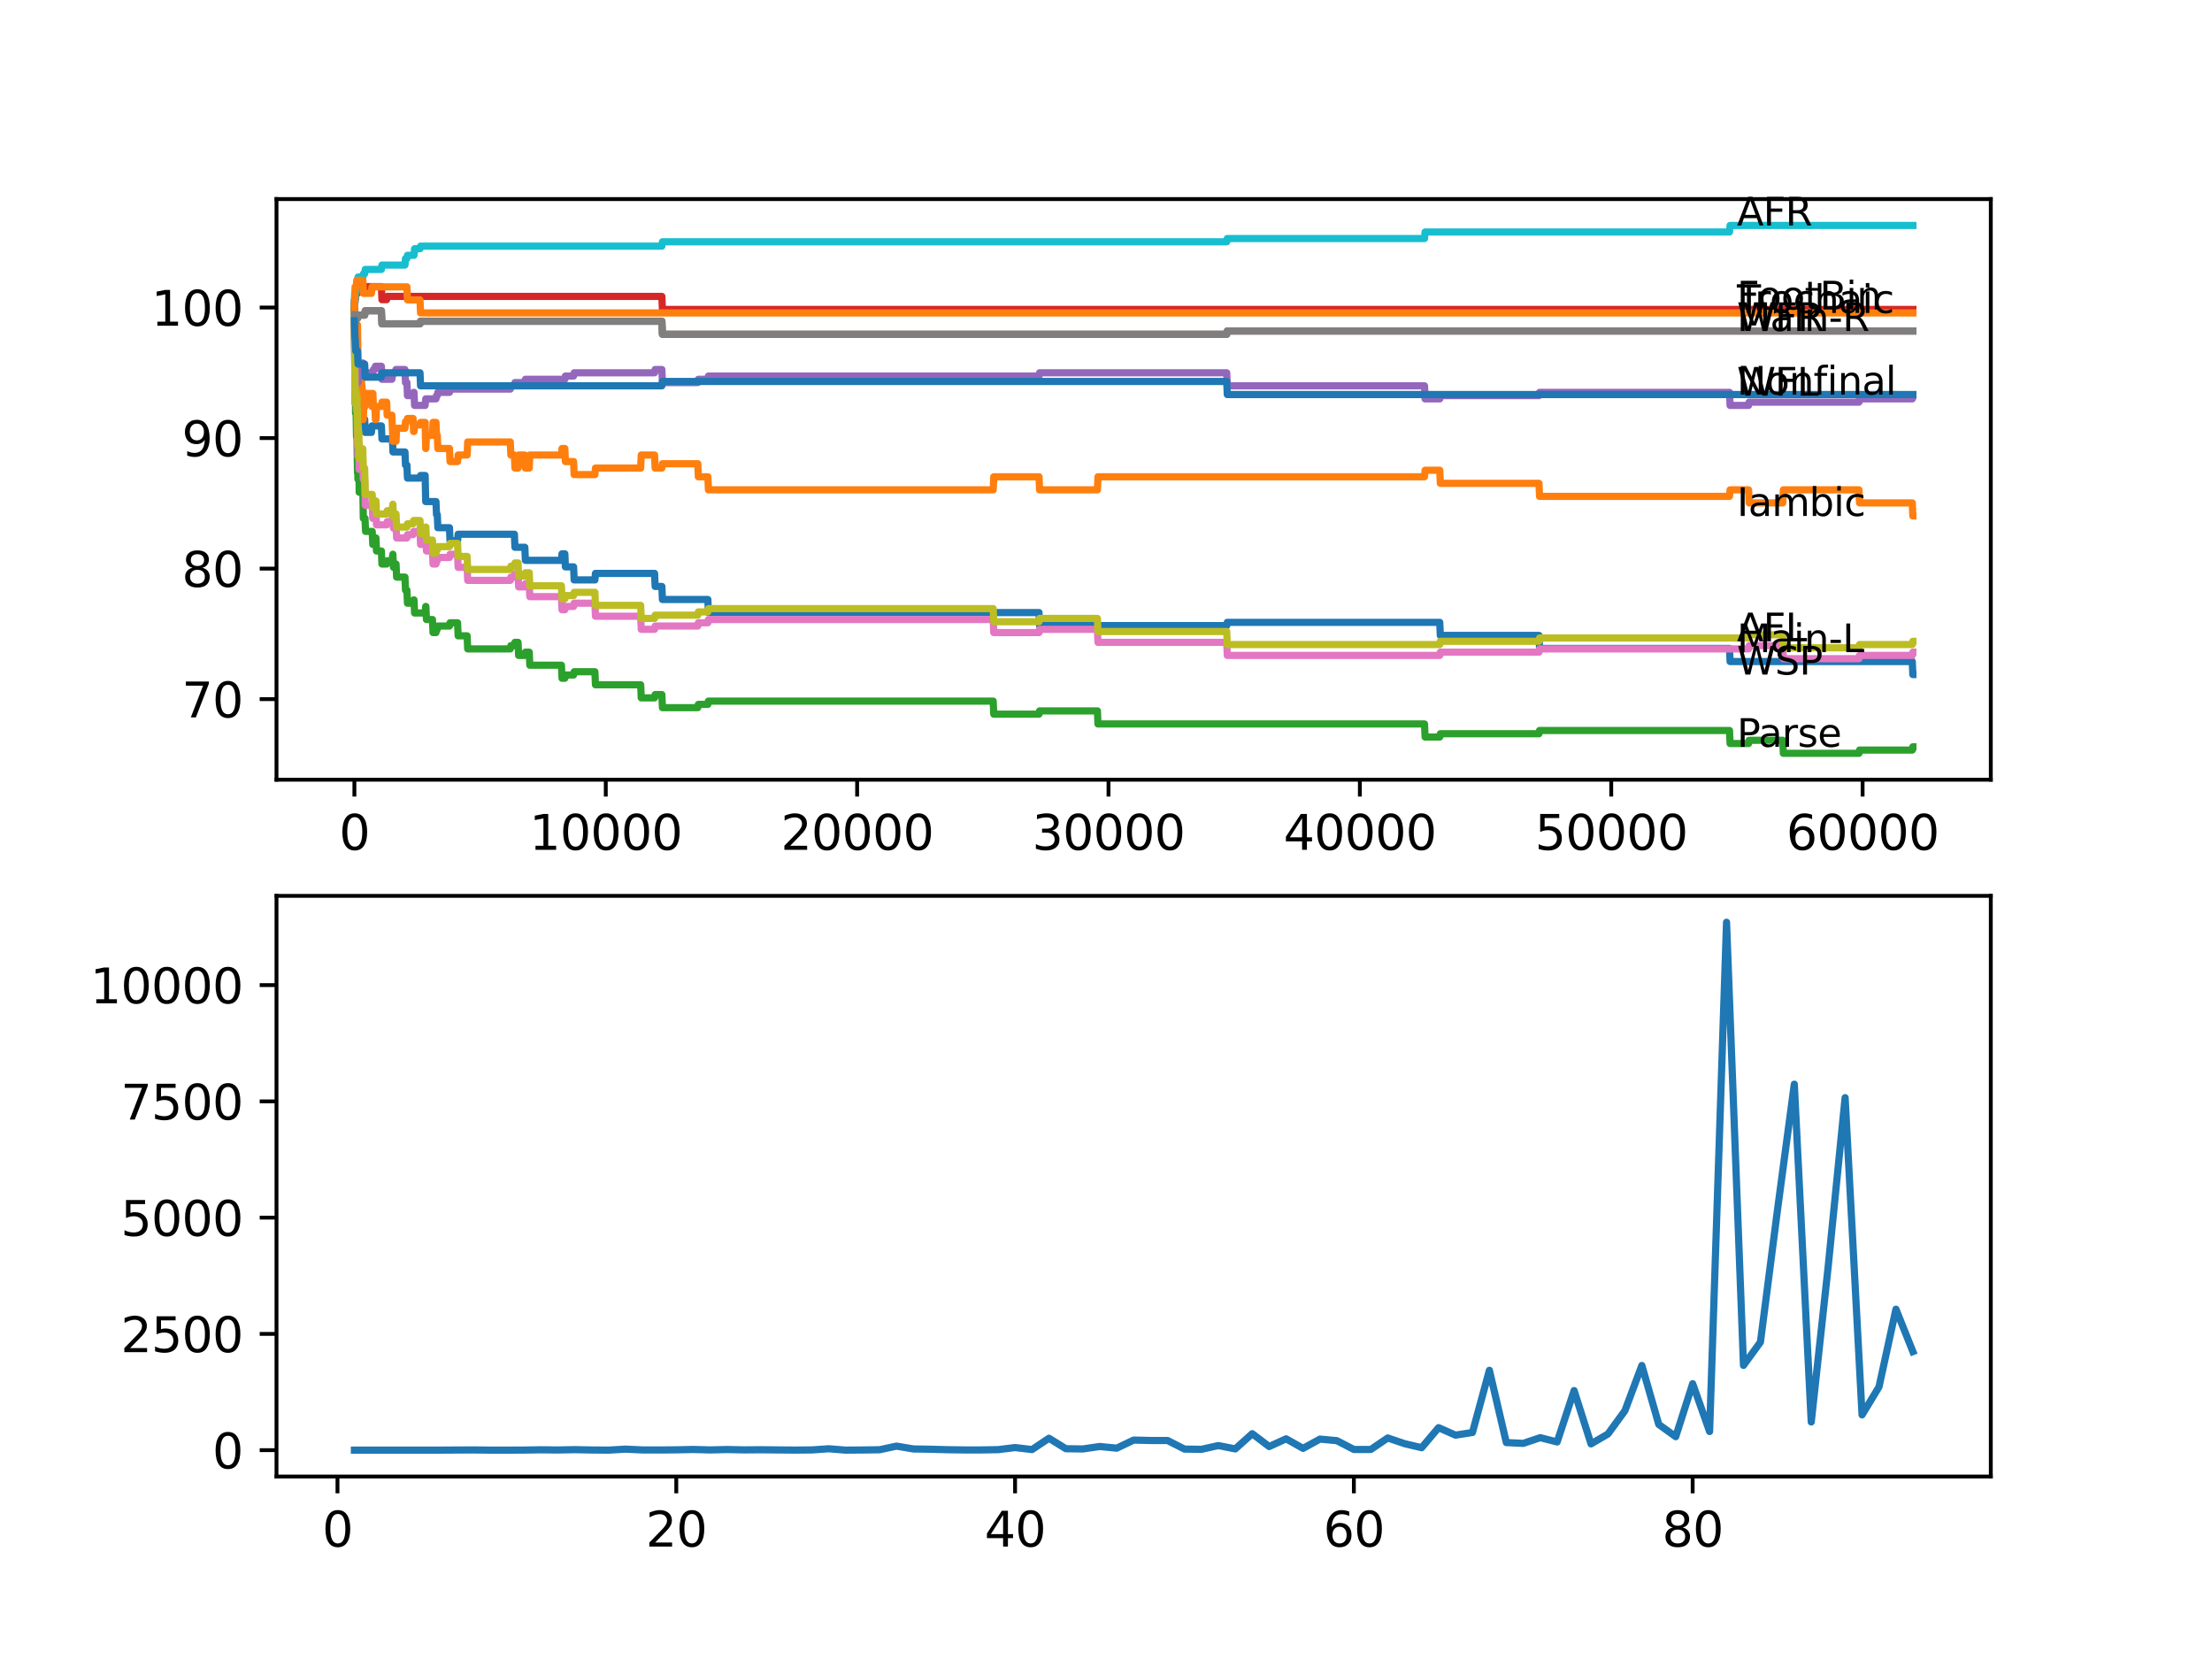 <?xml version="1.0" encoding="utf-8" standalone="no"?>
<!DOCTYPE svg PUBLIC "-//W3C//DTD SVG 1.1//EN"
  "http://www.w3.org/Graphics/SVG/1.1/DTD/svg11.dtd">
<svg xmlns:xlink="http://www.w3.org/1999/xlink" width="460.8pt" height="345.6pt" viewBox="0 0 460.8 345.6" xmlns="http://www.w3.org/2000/svg" version="1.1">
 <defs>
  <style type="text/css">*{stroke-linejoin: round; stroke-linecap: butt}</style>
 </defs>
 <g id="figure_1">
  <g id="patch_1">
   <path d="M 0 345.6 
L 460.8 345.6 
L 460.8 0 
L 0 0 
z
" style="fill: #ffffff"/>
  </g>
  <g id="axes_1">
   <g id="patch_2">
    <path d="M 57.6 162.432 
L 414.72 162.432 
L 414.72 41.472 
L 57.6 41.472 
z
" style="fill: #ffffff"/>
   </g>
   <g id="matplotlib.axis_1">
    <g id="xtick_1">
     <g id="line2d_1">
      <defs>
       <path id="m6ea255fd24" d="M 0 0 
L 0 3.5 
" style="stroke: #000000; stroke-width: 0.8"/>
      </defs>
      <g>
       <use xlink:href="#m6ea255fd24" x="73.827" y="162.432" style="stroke: #000000; stroke-width: 0.8"/>
      </g>
     </g>
     <g id="text_1">
      <!-- 0 -->
      <g transform="translate(70.646 177.03)scale(0.1 -0.1)">
       <defs>
        <path id="DejaVuSans-30" d="M 2034 4250 
Q 1547 4250 1301 3770 
Q 1056 3291 1056 2328 
Q 1056 1369 1301 889 
Q 1547 409 2034 409 
Q 2525 409 2770 889 
Q 3016 1369 3016 2328 
Q 3016 3291 2770 3770 
Q 2525 4250 2034 4250 
z
M 2034 4750 
Q 2819 4750 3233 4129 
Q 3647 3509 3647 2328 
Q 3647 1150 3233 529 
Q 2819 -91 2034 -91 
Q 1250 -91 836 529 
Q 422 1150 422 2328 
Q 422 3509 836 4129 
Q 1250 4750 2034 4750 
z
" transform="scale(0.016)"/>
       </defs>
       <use xlink:href="#DejaVuSans-30"/>
      </g>
     </g>
    </g>
    <g id="xtick_2">
     <g id="line2d_2">
      <g>
       <use xlink:href="#m6ea255fd24" x="126.192" y="162.432" style="stroke: #000000; stroke-width: 0.8"/>
      </g>
     </g>
     <g id="text_2">
      <!-- 10000 -->
      <g transform="translate(110.286 177.03)scale(0.1 -0.1)">
       <defs>
        <path id="DejaVuSans-31" d="M 794 531 
L 1825 531 
L 1825 4091 
L 703 3866 
L 703 4441 
L 1819 4666 
L 2450 4666 
L 2450 531 
L 3481 531 
L 3481 0 
L 794 0 
L 794 531 
z
" transform="scale(0.016)"/>
       </defs>
       <use xlink:href="#DejaVuSans-31"/>
       <use xlink:href="#DejaVuSans-30" x="63.623"/>
       <use xlink:href="#DejaVuSans-30" x="127.246"/>
       <use xlink:href="#DejaVuSans-30" x="190.869"/>
       <use xlink:href="#DejaVuSans-30" x="254.492"/>
      </g>
     </g>
    </g>
    <g id="xtick_3">
     <g id="line2d_3">
      <g>
       <use xlink:href="#m6ea255fd24" x="178.556" y="162.432" style="stroke: #000000; stroke-width: 0.8"/>
      </g>
     </g>
     <g id="text_3">
      <!-- 20000 -->
      <g transform="translate(162.65 177.03)scale(0.1 -0.1)">
       <defs>
        <path id="DejaVuSans-32" d="M 1228 531 
L 3431 531 
L 3431 0 
L 469 0 
L 469 531 
Q 828 903 1448 1529 
Q 2069 2156 2228 2338 
Q 2531 2678 2651 2914 
Q 2772 3150 2772 3378 
Q 2772 3750 2511 3984 
Q 2250 4219 1831 4219 
Q 1534 4219 1204 4116 
Q 875 4013 500 3803 
L 500 4441 
Q 881 4594 1212 4672 
Q 1544 4750 1819 4750 
Q 2544 4750 2975 4387 
Q 3406 4025 3406 3419 
Q 3406 3131 3298 2873 
Q 3191 2616 2906 2266 
Q 2828 2175 2409 1742 
Q 1991 1309 1228 531 
z
" transform="scale(0.016)"/>
       </defs>
       <use xlink:href="#DejaVuSans-32"/>
       <use xlink:href="#DejaVuSans-30" x="63.623"/>
       <use xlink:href="#DejaVuSans-30" x="127.246"/>
       <use xlink:href="#DejaVuSans-30" x="190.869"/>
       <use xlink:href="#DejaVuSans-30" x="254.492"/>
      </g>
     </g>
    </g>
    <g id="xtick_4">
     <g id="line2d_4">
      <g>
       <use xlink:href="#m6ea255fd24" x="230.921" y="162.432" style="stroke: #000000; stroke-width: 0.8"/>
      </g>
     </g>
     <g id="text_4">
      <!-- 30000 -->
      <g transform="translate(215.015 177.03)scale(0.1 -0.1)">
       <defs>
        <path id="DejaVuSans-33" d="M 2597 2516 
Q 3050 2419 3304 2112 
Q 3559 1806 3559 1356 
Q 3559 666 3084 287 
Q 2609 -91 1734 -91 
Q 1441 -91 1130 -33 
Q 819 25 488 141 
L 488 750 
Q 750 597 1062 519 
Q 1375 441 1716 441 
Q 2309 441 2620 675 
Q 2931 909 2931 1356 
Q 2931 1769 2642 2001 
Q 2353 2234 1838 2234 
L 1294 2234 
L 1294 2753 
L 1863 2753 
Q 2328 2753 2575 2939 
Q 2822 3125 2822 3475 
Q 2822 3834 2567 4026 
Q 2313 4219 1838 4219 
Q 1578 4219 1281 4162 
Q 984 4106 628 3988 
L 628 4550 
Q 988 4650 1302 4700 
Q 1616 4750 1894 4750 
Q 2613 4750 3031 4423 
Q 3450 4097 3450 3541 
Q 3450 3153 3228 2886 
Q 3006 2619 2597 2516 
z
" transform="scale(0.016)"/>
       </defs>
       <use xlink:href="#DejaVuSans-33"/>
       <use xlink:href="#DejaVuSans-30" x="63.623"/>
       <use xlink:href="#DejaVuSans-30" x="127.246"/>
       <use xlink:href="#DejaVuSans-30" x="190.869"/>
       <use xlink:href="#DejaVuSans-30" x="254.492"/>
      </g>
     </g>
    </g>
    <g id="xtick_5">
     <g id="line2d_5">
      <g>
       <use xlink:href="#m6ea255fd24" x="283.285" y="162.432" style="stroke: #000000; stroke-width: 0.8"/>
      </g>
     </g>
     <g id="text_5">
      <!-- 40000 -->
      <g transform="translate(267.379 177.03)scale(0.1 -0.1)">
       <defs>
        <path id="DejaVuSans-34" d="M 2419 4116 
L 825 1625 
L 2419 1625 
L 2419 4116 
z
M 2253 4666 
L 3047 4666 
L 3047 1625 
L 3713 1625 
L 3713 1100 
L 3047 1100 
L 3047 0 
L 2419 0 
L 2419 1100 
L 313 1100 
L 313 1709 
L 2253 4666 
z
" transform="scale(0.016)"/>
       </defs>
       <use xlink:href="#DejaVuSans-34"/>
       <use xlink:href="#DejaVuSans-30" x="63.623"/>
       <use xlink:href="#DejaVuSans-30" x="127.246"/>
       <use xlink:href="#DejaVuSans-30" x="190.869"/>
       <use xlink:href="#DejaVuSans-30" x="254.492"/>
      </g>
     </g>
    </g>
    <g id="xtick_6">
     <g id="line2d_6">
      <g>
       <use xlink:href="#m6ea255fd24" x="335.65" y="162.432" style="stroke: #000000; stroke-width: 0.8"/>
      </g>
     </g>
     <g id="text_6">
      <!-- 50000 -->
      <g transform="translate(319.744 177.03)scale(0.1 -0.1)">
       <defs>
        <path id="DejaVuSans-35" d="M 691 4666 
L 3169 4666 
L 3169 4134 
L 1269 4134 
L 1269 2991 
Q 1406 3038 1543 3061 
Q 1681 3084 1819 3084 
Q 2600 3084 3056 2656 
Q 3513 2228 3513 1497 
Q 3513 744 3044 326 
Q 2575 -91 1722 -91 
Q 1428 -91 1123 -41 
Q 819 9 494 109 
L 494 744 
Q 775 591 1075 516 
Q 1375 441 1709 441 
Q 2250 441 2565 725 
Q 2881 1009 2881 1497 
Q 2881 1984 2565 2268 
Q 2250 2553 1709 2553 
Q 1456 2553 1204 2497 
Q 953 2441 691 2322 
L 691 4666 
z
" transform="scale(0.016)"/>
       </defs>
       <use xlink:href="#DejaVuSans-35"/>
       <use xlink:href="#DejaVuSans-30" x="63.623"/>
       <use xlink:href="#DejaVuSans-30" x="127.246"/>
       <use xlink:href="#DejaVuSans-30" x="190.869"/>
       <use xlink:href="#DejaVuSans-30" x="254.492"/>
      </g>
     </g>
    </g>
    <g id="xtick_7">
     <g id="line2d_7">
      <g>
       <use xlink:href="#m6ea255fd24" x="388.014" y="162.432" style="stroke: #000000; stroke-width: 0.8"/>
      </g>
     </g>
     <g id="text_7">
      <!-- 60000 -->
      <g transform="translate(372.108 177.03)scale(0.1 -0.1)">
       <defs>
        <path id="DejaVuSans-36" d="M 2113 2584 
Q 1688 2584 1439 2293 
Q 1191 2003 1191 1497 
Q 1191 994 1439 701 
Q 1688 409 2113 409 
Q 2538 409 2786 701 
Q 3034 994 3034 1497 
Q 3034 2003 2786 2293 
Q 2538 2584 2113 2584 
z
M 3366 4563 
L 3366 3988 
Q 3128 4100 2886 4159 
Q 2644 4219 2406 4219 
Q 1781 4219 1451 3797 
Q 1122 3375 1075 2522 
Q 1259 2794 1537 2939 
Q 1816 3084 2150 3084 
Q 2853 3084 3261 2657 
Q 3669 2231 3669 1497 
Q 3669 778 3244 343 
Q 2819 -91 2113 -91 
Q 1303 -91 875 529 
Q 447 1150 447 2328 
Q 447 3434 972 4092 
Q 1497 4750 2381 4750 
Q 2619 4750 2861 4703 
Q 3103 4656 3366 4563 
z
" transform="scale(0.016)"/>
       </defs>
       <use xlink:href="#DejaVuSans-36"/>
       <use xlink:href="#DejaVuSans-30" x="63.623"/>
       <use xlink:href="#DejaVuSans-30" x="127.246"/>
       <use xlink:href="#DejaVuSans-30" x="190.869"/>
       <use xlink:href="#DejaVuSans-30" x="254.492"/>
      </g>
     </g>
    </g>
   </g>
   <g id="matplotlib.axis_2">
    <g id="ytick_1">
     <g id="line2d_8">
      <defs>
       <path id="m7b811c1660" d="M 0 0 
L -3.5 0 
" style="stroke: #000000; stroke-width: 0.8"/>
      </defs>
      <g>
       <use xlink:href="#m7b811c1660" x="57.6" y="145.647" style="stroke: #000000; stroke-width: 0.8"/>
      </g>
     </g>
     <g id="text_8">
      <!-- 70 -->
      <g transform="translate(37.875 149.447)scale(0.1 -0.1)">
       <defs>
        <path id="DejaVuSans-37" d="M 525 4666 
L 3525 4666 
L 3525 4397 
L 1831 0 
L 1172 0 
L 2766 4134 
L 525 4134 
L 525 4666 
z
" transform="scale(0.016)"/>
       </defs>
       <use xlink:href="#DejaVuSans-37"/>
       <use xlink:href="#DejaVuSans-30" x="63.623"/>
      </g>
     </g>
    </g>
    <g id="ytick_2">
     <g id="line2d_9">
      <g>
       <use xlink:href="#m7b811c1660" x="57.6" y="118.451" style="stroke: #000000; stroke-width: 0.8"/>
      </g>
     </g>
     <g id="text_9">
      <!-- 80 -->
      <g transform="translate(37.875 122.25)scale(0.1 -0.1)">
       <defs>
        <path id="DejaVuSans-38" d="M 2034 2216 
Q 1584 2216 1326 1975 
Q 1069 1734 1069 1313 
Q 1069 891 1326 650 
Q 1584 409 2034 409 
Q 2484 409 2743 651 
Q 3003 894 3003 1313 
Q 3003 1734 2745 1975 
Q 2488 2216 2034 2216 
z
M 1403 2484 
Q 997 2584 770 2862 
Q 544 3141 544 3541 
Q 544 4100 942 4425 
Q 1341 4750 2034 4750 
Q 2731 4750 3128 4425 
Q 3525 4100 3525 3541 
Q 3525 3141 3298 2862 
Q 3072 2584 2669 2484 
Q 3125 2378 3379 2068 
Q 3634 1759 3634 1313 
Q 3634 634 3220 271 
Q 2806 -91 2034 -91 
Q 1263 -91 848 271 
Q 434 634 434 1313 
Q 434 1759 690 2068 
Q 947 2378 1403 2484 
z
M 1172 3481 
Q 1172 3119 1398 2916 
Q 1625 2713 2034 2713 
Q 2441 2713 2670 2916 
Q 2900 3119 2900 3481 
Q 2900 3844 2670 4047 
Q 2441 4250 2034 4250 
Q 1625 4250 1398 4047 
Q 1172 3844 1172 3481 
z
" transform="scale(0.016)"/>
       </defs>
       <use xlink:href="#DejaVuSans-38"/>
       <use xlink:href="#DejaVuSans-30" x="63.623"/>
      </g>
     </g>
    </g>
    <g id="ytick_3">
     <g id="line2d_10">
      <g>
       <use xlink:href="#m7b811c1660" x="57.6" y="91.255" style="stroke: #000000; stroke-width: 0.8"/>
      </g>
     </g>
     <g id="text_10">
      <!-- 90 -->
      <g transform="translate(37.875 95.054)scale(0.1 -0.1)">
       <defs>
        <path id="DejaVuSans-39" d="M 703 97 
L 703 672 
Q 941 559 1184 500 
Q 1428 441 1663 441 
Q 2288 441 2617 861 
Q 2947 1281 2994 2138 
Q 2813 1869 2534 1725 
Q 2256 1581 1919 1581 
Q 1219 1581 811 2004 
Q 403 2428 403 3163 
Q 403 3881 828 4315 
Q 1253 4750 1959 4750 
Q 2769 4750 3195 4129 
Q 3622 3509 3622 2328 
Q 3622 1225 3098 567 
Q 2575 -91 1691 -91 
Q 1453 -91 1209 -44 
Q 966 3 703 97 
z
M 1959 2075 
Q 2384 2075 2632 2365 
Q 2881 2656 2881 3163 
Q 2881 3666 2632 3958 
Q 2384 4250 1959 4250 
Q 1534 4250 1286 3958 
Q 1038 3666 1038 3163 
Q 1038 2656 1286 2365 
Q 1534 2075 1959 2075 
z
" transform="scale(0.016)"/>
       </defs>
       <use xlink:href="#DejaVuSans-39"/>
       <use xlink:href="#DejaVuSans-30" x="63.623"/>
      </g>
     </g>
    </g>
    <g id="ytick_4">
     <g id="line2d_11">
      <g>
       <use xlink:href="#m7b811c1660" x="57.6" y="64.059" style="stroke: #000000; stroke-width: 0.8"/>
      </g>
     </g>
     <g id="text_11">
      <!-- 100 -->
      <g transform="translate(31.512 67.858)scale(0.1 -0.1)">
       <use xlink:href="#DejaVuSans-31"/>
       <use xlink:href="#DejaVuSans-30" x="63.623"/>
       <use xlink:href="#DejaVuSans-30" x="127.246"/>
      </g>
     </g>
    </g>
   </g>
   <g id="line2d_12">
    <path d="M 73.833 66.778 
L 73.922 74.302 
L 73.953 72.943 
L 74.063 72.943 
L 74.068 75.662 
L 74.178 75.118 
L 74.184 75.118 
L 74.231 72.399 
L 74.294 75.118 
L 74.346 75.118 
L 74.461 77.838 
L 74.477 77.838 
L 74.592 81.917 
L 74.77 81.917 
L 74.885 80.558 
L 75.409 80.558 
L 75.529 85.997 
L 75.566 85.997 
L 75.592 84.637 
L 75.597 87.357 
L 75.671 87.357 
L 75.969 87.357 
L 76.084 90.076 
L 77.378 90.076 
L 77.493 88.716 
L 79.451 88.716 
L 79.567 91.436 
L 81.75 91.436 
L 81.865 94.156 
L 84.358 94.156 
L 84.473 96.875 
L 84.766 96.875 
L 84.882 99.595 
L 87.495 99.595 
L 87.61 99.051 
L 88.563 99.051 
L 88.683 104.49 
L 90.82 104.49 
L 90.935 107.21 
L 91.097 107.21 
L 91.212 109.93 
L 93.632 109.93 
L 93.747 112.649 
L 95.323 112.649 
L 95.438 111.289 
L 107.157 111.289 
L 107.273 114.009 
L 109.331 114.009 
L 109.446 116.729 
L 116.96 116.729 
L 117.075 115.369 
L 117.667 115.369 
L 117.782 118.088 
L 119.489 118.088 
L 119.605 120.808 
L 123.93 120.808 
L 124.045 119.448 
L 136.361 119.448 
L 136.476 122.168 
L 137.88 122.168 
L 137.995 124.888 
L 147.462 124.888 
L 147.578 127.607 
L 216.447 127.607 
L 216.563 130.327 
L 255.548 130.327 
L 255.663 129.647 
L 299.927 129.647 
L 300.042 132.367 
L 320.6 132.367 
L 320.716 135.086 
L 360.287 135.086 
L 360.403 137.806 
L 398.362 137.806 
L 398.477 140.525 
L 398.487 140.525 
L 398.487 140.525 
" clip-path="url(#p6e633b02ab)" style="fill: none; stroke: #1f77b4; stroke-width: 1.5; stroke-linecap: square"/>
   </g>
   <g id="line2d_13">
    <path d="M 73.833 64.059 
L 73.838 64.059 
L 73.922 69.951 
L 73.953 68.591 
L 73.964 68.591 
L 74.042 65.872 
L 74.068 68.591 
L 74.184 71.311 
L 74.21 69.951 
L 74.273 74.03 
L 74.283 74.03 
L 74.346 74.03 
L 74.477 67.685 
L 74.602 77.203 
L 74.744 77.203 
L 74.77 82.643 
L 74.854 78.563 
L 75.273 78.563 
L 75.388 81.283 
L 75.409 81.283 
L 75.529 86.722 
L 75.566 86.722 
L 75.618 84.682 
L 75.624 87.402 
L 75.671 87.402 
L 75.676 87.402 
L 75.791 84.682 
L 76.037 84.682 
L 76.152 81.963 
L 77.378 81.963 
L 77.493 84.682 
L 77.54 84.682 
L 77.655 81.963 
L 77.676 81.963 
L 77.791 84.682 
L 78.09 84.682 
L 78.205 87.402 
L 78.315 87.402 
L 78.43 84.682 
L 79.451 84.682 
L 79.567 83.776 
L 80.541 83.776 
L 80.656 86.495 
L 81.63 86.495 
L 81.745 89.215 
L 81.75 89.215 
L 81.844 91.935 
L 81.86 89.215 
L 82.363 89.215 
L 82.478 91.935 
L 82.504 91.935 
L 82.619 89.215 
L 84.358 89.215 
L 84.473 87.855 
L 84.766 87.855 
L 84.882 87.175 
L 86.044 87.175 
L 86.159 89.895 
L 86.248 89.895 
L 86.364 88.535 
L 87.495 88.535 
L 87.61 87.991 
L 88.563 87.991 
L 88.683 93.43 
L 88.72 93.43 
L 88.835 90.711 
L 90.092 90.711 
L 90.207 87.991 
L 90.82 87.991 
L 90.935 90.711 
L 91.097 90.711 
L 91.212 93.43 
L 93.632 93.43 
L 93.747 96.15 
L 95.323 96.15 
L 95.438 94.79 
L 97.313 94.79 
L 97.428 92.071 
L 106.304 92.071 
L 106.419 94.79 
L 107.157 94.79 
L 107.273 97.51 
L 107.922 97.51 
L 108.037 94.79 
L 109.331 94.79 
L 109.446 97.51 
L 110.252 97.51 
L 110.367 94.79 
L 116.96 94.79 
L 117.075 93.43 
L 117.667 93.43 
L 117.782 96.15 
L 119.489 96.15 
L 119.605 98.87 
L 123.93 98.87 
L 124.045 97.51 
L 133.465 97.51 
L 133.581 94.79 
L 136.361 94.79 
L 136.476 97.51 
L 137.88 97.51 
L 137.995 96.603 
L 145.363 96.603 
L 145.478 99.323 
L 147.462 99.323 
L 147.578 102.043 
L 206.901 102.043 
L 207.017 99.323 
L 216.447 99.323 
L 216.563 102.043 
L 228.612 102.043 
L 228.727 99.323 
L 296.754 99.323 
L 296.869 97.963 
L 299.927 97.963 
L 300.042 100.683 
L 320.6 100.683 
L 320.716 103.402 
L 360.287 103.402 
L 360.403 102.043 
L 364.262 102.043 
L 364.377 104.762 
L 371.389 104.762 
L 371.504 102.043 
L 387.26 102.043 
L 387.376 104.762 
L 398.362 104.762 
L 398.477 107.482 
L 398.487 107.482 
L 398.487 107.482 
" clip-path="url(#p6e633b02ab)" style="fill: none; stroke: #ff7f0e; stroke-width: 1.5; stroke-linecap: square"/>
   </g>
   <g id="line2d_14">
    <path d="M 73.833 64.059 
L 73.979 84.048 
L 74.042 84.048 
L 74.063 83.368 
L 74.068 86.088 
L 74.142 85.544 
L 74.184 85.544 
L 74.267 90.983 
L 74.299 90.303 
L 74.346 90.303 
L 74.472 98.462 
L 74.477 98.462 
L 74.55 97.102 
L 74.555 99.822 
L 74.582 99.142 
L 74.587 99.142 
L 74.702 98.462 
L 74.744 98.462 
L 74.77 97.102 
L 74.822 102.541 
L 75.273 102.541 
L 75.388 101.861 
L 75.409 101.861 
L 75.529 100.502 
L 75.566 100.502 
L 75.686 107.981 
L 76.037 107.981 
L 76.152 110.7 
L 77.54 110.7 
L 77.655 113.42 
L 77.676 113.42 
L 77.791 112.74 
L 78.09 112.74 
L 78.205 112.06 
L 78.315 112.06 
L 78.43 114.78 
L 79.451 114.78 
L 79.567 117.499 
L 80.541 117.499 
L 80.656 116.819 
L 81.63 116.819 
L 81.745 116.139 
L 81.75 116.139 
L 81.844 115.459 
L 81.96 118.179 
L 82.363 118.179 
L 82.478 117.499 
L 82.504 117.499 
L 82.619 120.219 
L 84.358 120.219 
L 84.473 122.938 
L 84.766 122.938 
L 84.882 125.658 
L 86.044 125.658 
L 86.159 124.978 
L 86.248 124.978 
L 86.364 127.698 
L 88.563 127.698 
L 88.683 126.338 
L 88.72 126.338 
L 88.835 129.058 
L 90.092 129.058 
L 90.207 131.777 
L 90.82 131.777 
L 90.935 131.097 
L 91.097 131.097 
L 91.212 130.417 
L 93.632 130.417 
L 93.747 129.738 
L 95.323 129.738 
L 95.438 132.457 
L 97.313 132.457 
L 97.428 135.177 
L 106.304 135.177 
L 106.419 134.497 
L 107.157 134.497 
L 107.273 133.817 
L 107.922 133.817 
L 108.037 136.537 
L 109.331 136.537 
L 109.446 135.857 
L 110.252 135.857 
L 110.367 138.576 
L 116.96 138.576 
L 117.075 141.296 
L 117.667 141.296 
L 117.782 140.616 
L 119.489 140.616 
L 119.605 139.936 
L 123.93 139.936 
L 124.045 142.656 
L 133.465 142.656 
L 133.581 145.375 
L 136.361 145.375 
L 136.476 144.695 
L 137.88 144.695 
L 137.995 147.415 
L 145.363 147.415 
L 145.478 146.735 
L 147.462 146.735 
L 147.578 146.055 
L 206.901 146.055 
L 207.017 148.775 
L 216.447 148.775 
L 216.563 148.095 
L 228.612 148.095 
L 228.727 150.815 
L 296.754 150.815 
L 296.869 153.534 
L 299.927 153.534 
L 300.042 152.854 
L 320.6 152.854 
L 320.716 152.174 
L 360.287 152.174 
L 360.403 154.894 
L 364.262 154.894 
L 364.377 154.214 
L 371.389 154.214 
L 371.504 156.934 
L 387.26 156.934 
L 387.376 156.254 
L 398.362 156.254 
L 398.477 155.574 
L 398.487 155.574 
L 398.487 155.574 
" clip-path="url(#p6e633b02ab)" style="fill: none; stroke: #2ca02c; stroke-width: 1.5; stroke-linecap: square"/>
   </g>
   <g id="line2d_15">
    <path d="M 73.833 64.059 
L 73.838 64.059 
L 73.964 62.291 
L 74.042 62.291 
L 74.163 61.067 
L 74.524 61.067 
L 74.639 60.387 
L 75.273 60.387 
L 75.388 59.707 
L 79.451 59.707 
L 79.567 62.427 
L 80.541 62.427 
L 80.656 61.747 
L 137.88 61.747 
L 137.995 64.466 
L 398.487 64.466 
L 398.487 64.466 
" clip-path="url(#p6e633b02ab)" style="fill: none; stroke: #d62728; stroke-width: 1.5; stroke-linecap: square"/>
   </g>
   <g id="line2d_16">
    <path d="M 73.833 66.778 
L 73.958 74.937 
L 74.231 74.937 
L 74.267 77.657 
L 74.341 76.977 
L 74.346 76.977 
L 74.461 79.696 
L 74.561 79.696 
L 74.681 78.337 
L 74.744 78.337 
L 74.864 76.977 
L 75.409 76.977 
L 75.529 75.617 
L 75.592 75.617 
L 75.618 78.337 
L 75.702 77.657 
L 77.676 77.657 
L 77.791 76.977 
L 78.09 76.977 
L 78.205 76.297 
L 79.451 76.297 
L 79.567 79.016 
L 81.63 79.016 
L 81.745 78.337 
L 81.75 78.337 
L 81.865 77.657 
L 82.363 77.657 
L 82.478 76.977 
L 84.358 76.977 
L 84.473 79.696 
L 84.766 79.696 
L 84.882 82.416 
L 86.044 82.416 
L 86.159 81.736 
L 86.248 81.736 
L 86.364 84.456 
L 88.563 84.456 
L 88.683 83.096 
L 90.82 83.096 
L 90.935 82.416 
L 91.097 82.416 
L 91.212 81.736 
L 93.632 81.736 
L 93.747 81.056 
L 106.304 81.056 
L 106.419 80.376 
L 107.157 80.376 
L 107.273 79.696 
L 109.331 79.696 
L 109.446 79.016 
L 117.667 79.016 
L 117.782 78.337 
L 119.489 78.337 
L 119.605 77.657 
L 136.361 77.657 
L 136.476 76.977 
L 137.88 76.977 
L 137.995 79.696 
L 145.363 79.696 
L 145.478 79.016 
L 147.462 79.016 
L 147.578 78.337 
L 216.447 78.337 
L 216.563 77.657 
L 255.548 77.657 
L 255.663 80.376 
L 296.754 80.376 
L 296.869 83.096 
L 299.927 83.096 
L 300.042 82.416 
L 320.6 82.416 
L 320.716 81.736 
L 360.287 81.736 
L 360.403 84.456 
L 364.262 84.456 
L 364.377 83.776 
L 387.26 83.776 
L 387.376 83.096 
L 398.362 83.096 
L 398.477 82.416 
L 398.487 82.416 
L 398.487 82.416 
" clip-path="url(#p6e633b02ab)" style="fill: none; stroke: #9467bd; stroke-width: 1.5; stroke-linecap: square"/>
   </g>
   <g id="line2d_17">
    <path d="M 73.833 63.152 
L 73.859 62.472 
L 73.906 67.911 
L 73.911 67.911 
L 74.032 66.325 
L 74.477 66.325 
L 74.592 65.645 
L 75.969 65.645 
L 76.084 64.738 
L 79.451 64.738 
L 79.567 67.458 
L 87.495 67.458 
L 87.61 66.914 
L 137.88 66.914 
L 137.995 69.634 
L 255.548 69.634 
L 255.663 68.954 
L 398.487 68.954 
L 398.487 68.954 
" clip-path="url(#p6e633b02ab)" style="fill: none; stroke: #8c564b; stroke-width: 1.5; stroke-linecap: square"/>
   </g>
   <g id="line2d_18">
    <path d="M 73.833 66.778 
L 73.969 81.328 
L 73.985 81.328 
L 74.042 84.048 
L 74.095 82.824 
L 74.184 82.824 
L 74.267 85.544 
L 74.294 84.864 
L 74.372 84.864 
L 74.498 93.023 
L 74.524 93.023 
L 74.55 92.343 
L 74.555 95.062 
L 74.629 93.702 
L 74.744 93.702 
L 74.77 92.343 
L 74.822 97.782 
L 75.273 97.782 
L 75.388 97.102 
L 75.409 97.102 
L 75.529 95.742 
L 75.566 95.742 
L 75.681 99.822 
L 75.969 99.822 
L 76.09 105.261 
L 77.54 105.261 
L 77.655 107.981 
L 77.676 107.981 
L 77.791 107.301 
L 78.09 107.301 
L 78.205 106.621 
L 78.315 106.621 
L 78.43 109.34 
L 80.541 109.34 
L 80.656 108.66 
L 81.63 108.66 
L 81.745 107.981 
L 81.75 107.981 
L 81.844 107.301 
L 81.96 110.02 
L 82.363 110.02 
L 82.478 109.34 
L 82.504 109.34 
L 82.619 112.06 
L 84.766 112.06 
L 84.882 111.38 
L 86.044 111.38 
L 86.159 110.7 
L 87.495 110.7 
L 87.61 113.42 
L 88.563 113.42 
L 88.683 112.06 
L 88.72 112.06 
L 88.835 114.78 
L 90.092 114.78 
L 90.207 117.499 
L 90.82 117.499 
L 90.935 116.819 
L 91.097 116.819 
L 91.212 116.139 
L 93.632 116.139 
L 93.747 115.459 
L 95.323 115.459 
L 95.438 118.179 
L 97.313 118.179 
L 97.428 120.899 
L 106.304 120.899 
L 106.419 120.219 
L 107.157 120.219 
L 107.273 119.539 
L 107.922 119.539 
L 108.037 122.259 
L 109.331 122.259 
L 109.446 121.579 
L 110.252 121.579 
L 110.367 124.298 
L 116.96 124.298 
L 117.075 127.018 
L 117.667 127.018 
L 117.782 126.338 
L 119.489 126.338 
L 119.605 125.658 
L 123.93 125.658 
L 124.045 128.378 
L 133.465 128.378 
L 133.581 131.097 
L 136.361 131.097 
L 136.476 130.417 
L 145.363 130.417 
L 145.478 129.738 
L 147.462 129.738 
L 147.578 129.058 
L 206.901 129.058 
L 207.017 131.777 
L 216.447 131.777 
L 216.563 131.097 
L 228.612 131.097 
L 228.727 133.817 
L 255.548 133.817 
L 255.663 136.537 
L 299.927 136.537 
L 300.042 135.857 
L 320.6 135.857 
L 320.716 135.177 
L 364.262 135.177 
L 364.377 134.497 
L 371.389 134.497 
L 371.504 137.217 
L 387.26 137.217 
L 387.376 136.537 
L 398.362 136.537 
L 398.477 135.857 
L 398.487 135.857 
L 398.487 135.857 
" clip-path="url(#p6e633b02ab)" style="fill: none; stroke: #e377c2; stroke-width: 1.5; stroke-linecap: square"/>
   </g>
   <g id="line2d_19">
    <path d="M 73.833 63.152 
L 73.859 62.472 
L 73.906 67.911 
L 73.911 67.911 
L 74.032 66.325 
L 74.477 66.325 
L 74.592 65.645 
L 75.969 65.645 
L 76.084 64.738 
L 79.451 64.738 
L 79.567 67.458 
L 87.495 67.458 
L 87.61 66.914 
L 137.88 66.914 
L 137.995 69.634 
L 255.548 69.634 
L 255.663 68.954 
L 398.487 68.954 
L 398.487 68.954 
" clip-path="url(#p6e633b02ab)" style="fill: none; stroke: #7f7f7f; stroke-width: 1.5; stroke-linecap: square"/>
   </g>
   <g id="line2d_20">
    <path d="M 73.833 66.778 
L 73.969 81.328 
L 73.985 81.328 
L 74.042 84.048 
L 74.095 81.464 
L 74.184 81.464 
L 74.267 84.184 
L 74.294 83.504 
L 74.346 83.504 
L 74.372 82.597 
L 74.377 85.317 
L 74.445 85.317 
L 74.561 92.796 
L 74.566 92.116 
L 74.587 92.116 
L 74.702 91.436 
L 74.744 91.436 
L 74.77 90.076 
L 74.822 95.516 
L 75.273 95.516 
L 75.388 94.836 
L 75.409 94.836 
L 75.529 93.476 
L 75.566 93.476 
L 75.681 97.555 
L 75.969 97.555 
L 76.09 102.995 
L 77.54 102.995 
L 77.655 105.714 
L 77.676 105.714 
L 77.791 105.034 
L 78.09 105.034 
L 78.205 104.354 
L 78.315 104.354 
L 78.43 107.074 
L 80.541 107.074 
L 80.656 106.394 
L 81.63 106.394 
L 81.745 105.714 
L 81.75 105.714 
L 81.844 105.034 
L 81.96 107.754 
L 82.363 107.754 
L 82.478 107.074 
L 82.504 107.074 
L 82.619 109.794 
L 84.766 109.794 
L 84.882 109.114 
L 86.044 109.114 
L 86.159 108.434 
L 87.495 108.434 
L 87.61 111.153 
L 88.563 111.153 
L 88.683 109.794 
L 88.72 109.794 
L 88.835 112.513 
L 90.092 112.513 
L 90.207 115.233 
L 90.82 115.233 
L 90.935 114.553 
L 91.097 114.553 
L 91.212 113.873 
L 93.632 113.873 
L 93.747 113.193 
L 95.323 113.193 
L 95.438 115.913 
L 97.313 115.913 
L 97.428 118.632 
L 106.304 118.632 
L 106.419 117.952 
L 107.157 117.952 
L 107.273 117.273 
L 107.922 117.273 
L 108.037 119.992 
L 109.331 119.992 
L 109.446 119.312 
L 110.252 119.312 
L 110.367 122.032 
L 116.96 122.032 
L 117.075 124.752 
L 117.667 124.752 
L 117.782 124.072 
L 119.489 124.072 
L 119.605 123.392 
L 123.93 123.392 
L 124.045 126.111 
L 133.465 126.111 
L 133.581 128.831 
L 136.361 128.831 
L 136.476 128.151 
L 145.363 128.151 
L 145.478 127.471 
L 147.462 127.471 
L 147.578 126.791 
L 206.901 126.791 
L 207.017 129.511 
L 216.447 129.511 
L 216.563 128.831 
L 228.612 128.831 
L 228.727 131.551 
L 255.548 131.551 
L 255.663 134.27 
L 299.927 134.27 
L 300.042 133.59 
L 320.6 133.59 
L 320.716 132.91 
L 364.262 132.91 
L 364.377 132.231 
L 371.389 132.231 
L 371.504 134.95 
L 387.26 134.95 
L 387.376 134.27 
L 398.362 134.27 
L 398.477 133.59 
L 398.487 133.59 
L 398.487 133.59 
" clip-path="url(#p6e633b02ab)" style="fill: none; stroke: #bcbd22; stroke-width: 1.5; stroke-linecap: square"/>
   </g>
   <g id="line2d_21">
    <path d="M 73.833 63.152 
L 73.901 60.886 
L 73.906 63.605 
L 73.943 62.925 
L 73.985 62.925 
L 74.105 60.659 
L 74.231 60.659 
L 74.346 59.299 
L 74.461 58.393 
L 74.477 58.393 
L 74.592 57.713 
L 75.592 57.713 
L 75.707 57.033 
L 75.969 57.033 
L 76.084 56.126 
L 79.451 56.126 
L 79.567 55.22 
L 84.358 55.22 
L 84.473 53.86 
L 84.766 53.86 
L 84.882 53.18 
L 86.248 53.18 
L 86.364 51.82 
L 87.495 51.82 
L 87.61 51.276 
L 137.88 51.276 
L 137.995 50.37 
L 255.548 50.37 
L 255.663 49.69 
L 296.754 49.69 
L 296.869 48.33 
L 360.287 48.33 
L 360.403 46.97 
L 398.487 46.97 
L 398.487 46.97 
" clip-path="url(#p6e633b02ab)" style="fill: none; stroke: #17becf; stroke-width: 1.5; stroke-linecap: square"/>
   </g>
   <g id="line2d_22">
    <path d="M 73.833 66.778 
L 73.948 70.404 
L 73.985 70.404 
L 74.1 73.124 
L 74.477 73.124 
L 74.592 75.844 
L 75.969 75.844 
L 76.084 78.563 
L 79.451 78.563 
L 79.567 77.657 
L 87.495 77.657 
L 87.61 80.376 
L 137.88 80.376 
L 137.995 79.47 
L 255.548 79.47 
L 255.663 82.189 
L 398.487 82.189 
L 398.487 82.189 
" clip-path="url(#p6e633b02ab)" style="fill: none; stroke: #1f77b4; stroke-width: 1.5; stroke-linecap: square"/>
   </g>
   <g id="line2d_23">
    <path d="M 73.833 64.059 
L 73.974 59.752 
L 74.21 59.752 
L 74.325 58.393 
L 75.592 58.393 
L 75.707 61.112 
L 77.378 61.112 
L 77.493 59.752 
L 84.766 59.752 
L 84.882 62.472 
L 87.495 62.472 
L 87.61 65.192 
L 398.487 65.192 
L 398.487 65.192 
" clip-path="url(#p6e633b02ab)" style="fill: none; stroke: #ff7f0e; stroke-width: 1.5; stroke-linecap: square"/>
   </g>
   <g id="patch_3">
    <path d="M 57.6 162.432 
L 57.6 41.472 
" style="fill: none; stroke: #000000; stroke-width: 0.8; stroke-linejoin: miter; stroke-linecap: square"/>
   </g>
   <g id="patch_4">
    <path d="M 414.72 162.432 
L 414.72 41.472 
" style="fill: none; stroke: #000000; stroke-width: 0.8; stroke-linejoin: miter; stroke-linecap: square"/>
   </g>
   <g id="patch_5">
    <path d="M 57.6 162.432 
L 414.72 162.432 
" style="fill: none; stroke: #000000; stroke-width: 0.8; stroke-linejoin: miter; stroke-linecap: square"/>
   </g>
   <g id="patch_6">
    <path d="M 57.6 41.472 
L 414.72 41.472 
" style="fill: none; stroke: #000000; stroke-width: 0.8; stroke-linejoin: miter; stroke-linecap: square"/>
   </g>
   <g id="text_12">
    <!-- WSP -->
    <g transform="translate(361.832 140.525)scale(0.08 -0.08)">
     <defs>
      <path id="DejaVuSans-57" d="M 213 4666 
L 850 4666 
L 1831 722 
L 2809 4666 
L 3519 4666 
L 4500 722 
L 5478 4666 
L 6119 4666 
L 4947 0 
L 4153 0 
L 3169 4050 
L 2175 0 
L 1381 0 
L 213 4666 
z
" transform="scale(0.016)"/>
      <path id="DejaVuSans-53" d="M 3425 4513 
L 3425 3897 
Q 3066 4069 2747 4153 
Q 2428 4238 2131 4238 
Q 1616 4238 1336 4038 
Q 1056 3838 1056 3469 
Q 1056 3159 1242 3001 
Q 1428 2844 1947 2747 
L 2328 2669 
Q 3034 2534 3370 2195 
Q 3706 1856 3706 1288 
Q 3706 609 3251 259 
Q 2797 -91 1919 -91 
Q 1588 -91 1214 -16 
Q 841 59 441 206 
L 441 856 
Q 825 641 1194 531 
Q 1563 422 1919 422 
Q 2459 422 2753 634 
Q 3047 847 3047 1241 
Q 3047 1584 2836 1778 
Q 2625 1972 2144 2069 
L 1759 2144 
Q 1053 2284 737 2584 
Q 422 2884 422 3419 
Q 422 4038 858 4394 
Q 1294 4750 2059 4750 
Q 2388 4750 2728 4690 
Q 3069 4631 3425 4513 
z
" transform="scale(0.016)"/>
      <path id="DejaVuSans-50" d="M 1259 4147 
L 1259 2394 
L 2053 2394 
Q 2494 2394 2734 2622 
Q 2975 2850 2975 3272 
Q 2975 3691 2734 3919 
Q 2494 4147 2053 4147 
L 1259 4147 
z
M 628 4666 
L 2053 4666 
Q 2838 4666 3239 4311 
Q 3641 3956 3641 3272 
Q 3641 2581 3239 2228 
Q 2838 1875 2053 1875 
L 1259 1875 
L 1259 0 
L 628 0 
L 628 4666 
z
" transform="scale(0.016)"/>
     </defs>
     <use xlink:href="#DejaVuSans-57"/>
     <use xlink:href="#DejaVuSans-53" x="98.877"/>
     <use xlink:href="#DejaVuSans-50" x="162.354"/>
    </g>
   </g>
   <g id="text_13">
    <!-- Iambic -->
    <g transform="translate(361.832 107.482)scale(0.08 -0.08)">
     <defs>
      <path id="DejaVuSans-49" d="M 628 4666 
L 1259 4666 
L 1259 0 
L 628 0 
L 628 4666 
z
" transform="scale(0.016)"/>
      <path id="DejaVuSans-61" d="M 2194 1759 
Q 1497 1759 1228 1600 
Q 959 1441 959 1056 
Q 959 750 1161 570 
Q 1363 391 1709 391 
Q 2188 391 2477 730 
Q 2766 1069 2766 1631 
L 2766 1759 
L 2194 1759 
z
M 3341 1997 
L 3341 0 
L 2766 0 
L 2766 531 
Q 2569 213 2275 61 
Q 1981 -91 1556 -91 
Q 1019 -91 701 211 
Q 384 513 384 1019 
Q 384 1609 779 1909 
Q 1175 2209 1959 2209 
L 2766 2209 
L 2766 2266 
Q 2766 2663 2505 2880 
Q 2244 3097 1772 3097 
Q 1472 3097 1187 3025 
Q 903 2953 641 2809 
L 641 3341 
Q 956 3463 1253 3523 
Q 1550 3584 1831 3584 
Q 2591 3584 2966 3190 
Q 3341 2797 3341 1997 
z
" transform="scale(0.016)"/>
      <path id="DejaVuSans-6d" d="M 3328 2828 
Q 3544 3216 3844 3400 
Q 4144 3584 4550 3584 
Q 5097 3584 5394 3201 
Q 5691 2819 5691 2113 
L 5691 0 
L 5113 0 
L 5113 2094 
Q 5113 2597 4934 2840 
Q 4756 3084 4391 3084 
Q 3944 3084 3684 2787 
Q 3425 2491 3425 1978 
L 3425 0 
L 2847 0 
L 2847 2094 
Q 2847 2600 2669 2842 
Q 2491 3084 2119 3084 
Q 1678 3084 1418 2786 
Q 1159 2488 1159 1978 
L 1159 0 
L 581 0 
L 581 3500 
L 1159 3500 
L 1159 2956 
Q 1356 3278 1631 3431 
Q 1906 3584 2284 3584 
Q 2666 3584 2933 3390 
Q 3200 3197 3328 2828 
z
" transform="scale(0.016)"/>
      <path id="DejaVuSans-62" d="M 3116 1747 
Q 3116 2381 2855 2742 
Q 2594 3103 2138 3103 
Q 1681 3103 1420 2742 
Q 1159 2381 1159 1747 
Q 1159 1113 1420 752 
Q 1681 391 2138 391 
Q 2594 391 2855 752 
Q 3116 1113 3116 1747 
z
M 1159 2969 
Q 1341 3281 1617 3432 
Q 1894 3584 2278 3584 
Q 2916 3584 3314 3078 
Q 3713 2572 3713 1747 
Q 3713 922 3314 415 
Q 2916 -91 2278 -91 
Q 1894 -91 1617 61 
Q 1341 213 1159 525 
L 1159 0 
L 581 0 
L 581 4863 
L 1159 4863 
L 1159 2969 
z
" transform="scale(0.016)"/>
      <path id="DejaVuSans-69" d="M 603 3500 
L 1178 3500 
L 1178 0 
L 603 0 
L 603 3500 
z
M 603 4863 
L 1178 4863 
L 1178 4134 
L 603 4134 
L 603 4863 
z
" transform="scale(0.016)"/>
      <path id="DejaVuSans-63" d="M 3122 3366 
L 3122 2828 
Q 2878 2963 2633 3030 
Q 2388 3097 2138 3097 
Q 1578 3097 1268 2742 
Q 959 2388 959 1747 
Q 959 1106 1268 751 
Q 1578 397 2138 397 
Q 2388 397 2633 464 
Q 2878 531 3122 666 
L 3122 134 
Q 2881 22 2623 -34 
Q 2366 -91 2075 -91 
Q 1284 -91 818 406 
Q 353 903 353 1747 
Q 353 2603 823 3093 
Q 1294 3584 2113 3584 
Q 2378 3584 2631 3529 
Q 2884 3475 3122 3366 
z
" transform="scale(0.016)"/>
     </defs>
     <use xlink:href="#DejaVuSans-49"/>
     <use xlink:href="#DejaVuSans-61" x="29.492"/>
     <use xlink:href="#DejaVuSans-6d" x="90.771"/>
     <use xlink:href="#DejaVuSans-62" x="188.184"/>
     <use xlink:href="#DejaVuSans-69" x="251.66"/>
     <use xlink:href="#DejaVuSans-63" x="279.443"/>
    </g>
   </g>
   <g id="text_14">
    <!-- Parse -->
    <g transform="translate(361.832 155.574)scale(0.08 -0.08)">
     <defs>
      <path id="DejaVuSans-72" d="M 2631 2963 
Q 2534 3019 2420 3045 
Q 2306 3072 2169 3072 
Q 1681 3072 1420 2755 
Q 1159 2438 1159 1844 
L 1159 0 
L 581 0 
L 581 3500 
L 1159 3500 
L 1159 2956 
Q 1341 3275 1631 3429 
Q 1922 3584 2338 3584 
Q 2397 3584 2469 3576 
Q 2541 3569 2628 3553 
L 2631 2963 
z
" transform="scale(0.016)"/>
      <path id="DejaVuSans-73" d="M 2834 3397 
L 2834 2853 
Q 2591 2978 2328 3040 
Q 2066 3103 1784 3103 
Q 1356 3103 1142 2972 
Q 928 2841 928 2578 
Q 928 2378 1081 2264 
Q 1234 2150 1697 2047 
L 1894 2003 
Q 2506 1872 2764 1633 
Q 3022 1394 3022 966 
Q 3022 478 2636 193 
Q 2250 -91 1575 -91 
Q 1294 -91 989 -36 
Q 684 19 347 128 
L 347 722 
Q 666 556 975 473 
Q 1284 391 1588 391 
Q 1994 391 2212 530 
Q 2431 669 2431 922 
Q 2431 1156 2273 1281 
Q 2116 1406 1581 1522 
L 1381 1569 
Q 847 1681 609 1914 
Q 372 2147 372 2553 
Q 372 3047 722 3315 
Q 1072 3584 1716 3584 
Q 2034 3584 2315 3537 
Q 2597 3491 2834 3397 
z
" transform="scale(0.016)"/>
      <path id="DejaVuSans-65" d="M 3597 1894 
L 3597 1613 
L 953 1613 
Q 991 1019 1311 708 
Q 1631 397 2203 397 
Q 2534 397 2845 478 
Q 3156 559 3463 722 
L 3463 178 
Q 3153 47 2828 -22 
Q 2503 -91 2169 -91 
Q 1331 -91 842 396 
Q 353 884 353 1716 
Q 353 2575 817 3079 
Q 1281 3584 2069 3584 
Q 2775 3584 3186 3129 
Q 3597 2675 3597 1894 
z
M 3022 2063 
Q 3016 2534 2758 2815 
Q 2500 3097 2075 3097 
Q 1594 3097 1305 2825 
Q 1016 2553 972 2059 
L 3022 2063 
z
" transform="scale(0.016)"/>
     </defs>
     <use xlink:href="#DejaVuSans-50"/>
     <use xlink:href="#DejaVuSans-61" x="55.803"/>
     <use xlink:href="#DejaVuSans-72" x="117.082"/>
     <use xlink:href="#DejaVuSans-73" x="158.195"/>
     <use xlink:href="#DejaVuSans-65" x="210.295"/>
    </g>
   </g>
   <g id="text_15">
    <!-- FootBin -->
    <g transform="translate(361.832 64.466)scale(0.08 -0.08)">
     <defs>
      <path id="DejaVuSans-46" d="M 628 4666 
L 3309 4666 
L 3309 4134 
L 1259 4134 
L 1259 2759 
L 3109 2759 
L 3109 2228 
L 1259 2228 
L 1259 0 
L 628 0 
L 628 4666 
z
" transform="scale(0.016)"/>
      <path id="DejaVuSans-6f" d="M 1959 3097 
Q 1497 3097 1228 2736 
Q 959 2375 959 1747 
Q 959 1119 1226 758 
Q 1494 397 1959 397 
Q 2419 397 2687 759 
Q 2956 1122 2956 1747 
Q 2956 2369 2687 2733 
Q 2419 3097 1959 3097 
z
M 1959 3584 
Q 2709 3584 3137 3096 
Q 3566 2609 3566 1747 
Q 3566 888 3137 398 
Q 2709 -91 1959 -91 
Q 1206 -91 779 398 
Q 353 888 353 1747 
Q 353 2609 779 3096 
Q 1206 3584 1959 3584 
z
" transform="scale(0.016)"/>
      <path id="DejaVuSans-74" d="M 1172 4494 
L 1172 3500 
L 2356 3500 
L 2356 3053 
L 1172 3053 
L 1172 1153 
Q 1172 725 1289 603 
Q 1406 481 1766 481 
L 2356 481 
L 2356 0 
L 1766 0 
Q 1100 0 847 248 
Q 594 497 594 1153 
L 594 3053 
L 172 3053 
L 172 3500 
L 594 3500 
L 594 4494 
L 1172 4494 
z
" transform="scale(0.016)"/>
      <path id="DejaVuSans-42" d="M 1259 2228 
L 1259 519 
L 2272 519 
Q 2781 519 3026 730 
Q 3272 941 3272 1375 
Q 3272 1813 3026 2020 
Q 2781 2228 2272 2228 
L 1259 2228 
z
M 1259 4147 
L 1259 2741 
L 2194 2741 
Q 2656 2741 2882 2914 
Q 3109 3088 3109 3444 
Q 3109 3797 2882 3972 
Q 2656 4147 2194 4147 
L 1259 4147 
z
M 628 4666 
L 2241 4666 
Q 2963 4666 3353 4366 
Q 3744 4066 3744 3513 
Q 3744 3084 3544 2831 
Q 3344 2578 2956 2516 
Q 3422 2416 3680 2098 
Q 3938 1781 3938 1306 
Q 3938 681 3513 340 
Q 3088 0 2303 0 
L 628 0 
L 628 4666 
z
" transform="scale(0.016)"/>
      <path id="DejaVuSans-6e" d="M 3513 2113 
L 3513 0 
L 2938 0 
L 2938 2094 
Q 2938 2591 2744 2837 
Q 2550 3084 2163 3084 
Q 1697 3084 1428 2787 
Q 1159 2491 1159 1978 
L 1159 0 
L 581 0 
L 581 3500 
L 1159 3500 
L 1159 2956 
Q 1366 3272 1645 3428 
Q 1925 3584 2291 3584 
Q 2894 3584 3203 3211 
Q 3513 2838 3513 2113 
z
" transform="scale(0.016)"/>
     </defs>
     <use xlink:href="#DejaVuSans-46"/>
     <use xlink:href="#DejaVuSans-6f" x="53.895"/>
     <use xlink:href="#DejaVuSans-6f" x="115.076"/>
     <use xlink:href="#DejaVuSans-74" x="176.258"/>
     <use xlink:href="#DejaVuSans-42" x="215.467"/>
     <use xlink:href="#DejaVuSans-69" x="284.07"/>
     <use xlink:href="#DejaVuSans-6e" x="311.854"/>
    </g>
   </g>
   <g id="text_16">
    <!-- WFL -->
    <g transform="translate(361.832 82.416)scale(0.08 -0.08)">
     <defs>
      <path id="DejaVuSans-4c" d="M 628 4666 
L 1259 4666 
L 1259 531 
L 3531 531 
L 3531 0 
L 628 0 
L 628 4666 
z
" transform="scale(0.016)"/>
     </defs>
     <use xlink:href="#DejaVuSans-57"/>
     <use xlink:href="#DejaVuSans-46" x="98.877"/>
     <use xlink:href="#DejaVuSans-4c" x="156.396"/>
    </g>
   </g>
   <g id="text_17">
    <!-- WFR -->
    <g transform="translate(361.832 68.954)scale(0.08 -0.08)">
     <defs>
      <path id="DejaVuSans-52" d="M 2841 2188 
Q 3044 2119 3236 1894 
Q 3428 1669 3622 1275 
L 4263 0 
L 3584 0 
L 2988 1197 
Q 2756 1666 2539 1819 
Q 2322 1972 1947 1972 
L 1259 1972 
L 1259 0 
L 628 0 
L 628 4666 
L 2053 4666 
Q 2853 4666 3247 4331 
Q 3641 3997 3641 3322 
Q 3641 2881 3436 2590 
Q 3231 2300 2841 2188 
z
M 1259 4147 
L 1259 2491 
L 2053 2491 
Q 2509 2491 2742 2702 
Q 2975 2913 2975 3322 
Q 2975 3731 2742 3939 
Q 2509 4147 2053 4147 
L 1259 4147 
z
" transform="scale(0.016)"/>
     </defs>
     <use xlink:href="#DejaVuSans-57"/>
     <use xlink:href="#DejaVuSans-46" x="98.877"/>
     <use xlink:href="#DejaVuSans-52" x="156.396"/>
    </g>
   </g>
   <g id="text_18">
    <!-- Main-L -->
    <g transform="translate(361.832 135.857)scale(0.08 -0.08)">
     <defs>
      <path id="DejaVuSans-4d" d="M 628 4666 
L 1569 4666 
L 2759 1491 
L 3956 4666 
L 4897 4666 
L 4897 0 
L 4281 0 
L 4281 4097 
L 3078 897 
L 2444 897 
L 1241 4097 
L 1241 0 
L 628 0 
L 628 4666 
z
" transform="scale(0.016)"/>
      <path id="DejaVuSans-2d" d="M 313 2009 
L 1997 2009 
L 1997 1497 
L 313 1497 
L 313 2009 
z
" transform="scale(0.016)"/>
     </defs>
     <use xlink:href="#DejaVuSans-4d"/>
     <use xlink:href="#DejaVuSans-61" x="86.279"/>
     <use xlink:href="#DejaVuSans-69" x="147.559"/>
     <use xlink:href="#DejaVuSans-6e" x="175.342"/>
     <use xlink:href="#DejaVuSans-2d" x="238.721"/>
     <use xlink:href="#DejaVuSans-4c" x="274.805"/>
    </g>
   </g>
   <g id="text_19">
    <!-- Main-R -->
    <g transform="translate(361.832 68.954)scale(0.08 -0.08)">
     <use xlink:href="#DejaVuSans-4d"/>
     <use xlink:href="#DejaVuSans-61" x="86.279"/>
     <use xlink:href="#DejaVuSans-69" x="147.559"/>
     <use xlink:href="#DejaVuSans-6e" x="175.342"/>
     <use xlink:href="#DejaVuSans-2d" x="238.721"/>
     <use xlink:href="#DejaVuSans-52" x="274.805"/>
    </g>
   </g>
   <g id="text_20">
    <!-- AFL -->
    <g transform="translate(361.832 133.59)scale(0.08 -0.08)">
     <defs>
      <path id="DejaVuSans-41" d="M 2188 4044 
L 1331 1722 
L 3047 1722 
L 2188 4044 
z
M 1831 4666 
L 2547 4666 
L 4325 0 
L 3669 0 
L 3244 1197 
L 1141 1197 
L 716 0 
L 50 0 
L 1831 4666 
z
" transform="scale(0.016)"/>
     </defs>
     <use xlink:href="#DejaVuSans-41"/>
     <use xlink:href="#DejaVuSans-46" x="68.408"/>
     <use xlink:href="#DejaVuSans-4c" x="125.928"/>
    </g>
   </g>
   <g id="text_21">
    <!-- AFR -->
    <g transform="translate(361.832 46.97)scale(0.08 -0.08)">
     <use xlink:href="#DejaVuSans-41"/>
     <use xlink:href="#DejaVuSans-46" x="68.408"/>
     <use xlink:href="#DejaVuSans-52" x="125.928"/>
    </g>
   </g>
   <g id="text_22">
    <!-- Nonfinal -->
    <g transform="translate(361.832 82.189)scale(0.08 -0.08)">
     <defs>
      <path id="DejaVuSans-4e" d="M 628 4666 
L 1478 4666 
L 3547 763 
L 3547 4666 
L 4159 4666 
L 4159 0 
L 3309 0 
L 1241 3903 
L 1241 0 
L 628 0 
L 628 4666 
z
" transform="scale(0.016)"/>
      <path id="DejaVuSans-66" d="M 2375 4863 
L 2375 4384 
L 1825 4384 
Q 1516 4384 1395 4259 
Q 1275 4134 1275 3809 
L 1275 3500 
L 2222 3500 
L 2222 3053 
L 1275 3053 
L 1275 0 
L 697 0 
L 697 3053 
L 147 3053 
L 147 3500 
L 697 3500 
L 697 3744 
Q 697 4328 969 4595 
Q 1241 4863 1831 4863 
L 2375 4863 
z
" transform="scale(0.016)"/>
      <path id="DejaVuSans-6c" d="M 603 4863 
L 1178 4863 
L 1178 0 
L 603 0 
L 603 4863 
z
" transform="scale(0.016)"/>
     </defs>
     <use xlink:href="#DejaVuSans-4e"/>
     <use xlink:href="#DejaVuSans-6f" x="74.805"/>
     <use xlink:href="#DejaVuSans-6e" x="135.986"/>
     <use xlink:href="#DejaVuSans-66" x="199.365"/>
     <use xlink:href="#DejaVuSans-69" x="234.57"/>
     <use xlink:href="#DejaVuSans-6e" x="262.354"/>
     <use xlink:href="#DejaVuSans-61" x="325.732"/>
     <use xlink:href="#DejaVuSans-6c" x="387.012"/>
    </g>
   </g>
   <g id="text_23">
    <!-- Trochaic -->
    <g transform="translate(361.832 65.192)scale(0.08 -0.08)">
     <defs>
      <path id="DejaVuSans-54" d="M -19 4666 
L 3928 4666 
L 3928 4134 
L 2272 4134 
L 2272 0 
L 1638 0 
L 1638 4134 
L -19 4134 
L -19 4666 
z
" transform="scale(0.016)"/>
      <path id="DejaVuSans-68" d="M 3513 2113 
L 3513 0 
L 2938 0 
L 2938 2094 
Q 2938 2591 2744 2837 
Q 2550 3084 2163 3084 
Q 1697 3084 1428 2787 
Q 1159 2491 1159 1978 
L 1159 0 
L 581 0 
L 581 4863 
L 1159 4863 
L 1159 2956 
Q 1366 3272 1645 3428 
Q 1925 3584 2291 3584 
Q 2894 3584 3203 3211 
Q 3513 2838 3513 2113 
z
" transform="scale(0.016)"/>
     </defs>
     <use xlink:href="#DejaVuSans-54"/>
     <use xlink:href="#DejaVuSans-72" x="46.334"/>
     <use xlink:href="#DejaVuSans-6f" x="85.197"/>
     <use xlink:href="#DejaVuSans-63" x="146.379"/>
     <use xlink:href="#DejaVuSans-68" x="201.359"/>
     <use xlink:href="#DejaVuSans-61" x="264.738"/>
     <use xlink:href="#DejaVuSans-69" x="326.018"/>
     <use xlink:href="#DejaVuSans-63" x="353.801"/>
    </g>
   </g>
  </g>
  <g id="axes_2">
   <g id="patch_7">
    <path d="M 57.6 307.584 
L 414.72 307.584 
L 414.72 186.624 
L 57.6 186.624 
z
" style="fill: #ffffff"/>
   </g>
   <g id="matplotlib.axis_3">
    <g id="xtick_8">
     <g id="line2d_24">
      <g>
       <use xlink:href="#m6ea255fd24" x="70.304" y="307.584" style="stroke: #000000; stroke-width: 0.8"/>
      </g>
     </g>
     <g id="text_24">
      <!-- 0 -->
      <g transform="translate(67.123 322.182)scale(0.1 -0.1)">
       <use xlink:href="#DejaVuSans-30"/>
      </g>
     </g>
    </g>
    <g id="xtick_9">
     <g id="line2d_25">
      <g>
       <use xlink:href="#m6ea255fd24" x="140.881" y="307.584" style="stroke: #000000; stroke-width: 0.8"/>
      </g>
     </g>
     <g id="text_25">
      <!-- 20 -->
      <g transform="translate(134.518 322.182)scale(0.1 -0.1)">
       <use xlink:href="#DejaVuSans-32"/>
       <use xlink:href="#DejaVuSans-30" x="63.623"/>
      </g>
     </g>
    </g>
    <g id="xtick_10">
     <g id="line2d_26">
      <g>
       <use xlink:href="#m6ea255fd24" x="211.458" y="307.584" style="stroke: #000000; stroke-width: 0.8"/>
      </g>
     </g>
     <g id="text_26">
      <!-- 40 -->
      <g transform="translate(205.096 322.182)scale(0.1 -0.1)">
       <use xlink:href="#DejaVuSans-34"/>
       <use xlink:href="#DejaVuSans-30" x="63.623"/>
      </g>
     </g>
    </g>
    <g id="xtick_11">
     <g id="line2d_27">
      <g>
       <use xlink:href="#m6ea255fd24" x="282.035" y="307.584" style="stroke: #000000; stroke-width: 0.8"/>
      </g>
     </g>
     <g id="text_27">
      <!-- 60 -->
      <g transform="translate(275.673 322.182)scale(0.1 -0.1)">
       <use xlink:href="#DejaVuSans-36"/>
       <use xlink:href="#DejaVuSans-30" x="63.623"/>
      </g>
     </g>
    </g>
    <g id="xtick_12">
     <g id="line2d_28">
      <g>
       <use xlink:href="#m6ea255fd24" x="352.612" y="307.584" style="stroke: #000000; stroke-width: 0.8"/>
      </g>
     </g>
     <g id="text_28">
      <!-- 80 -->
      <g transform="translate(346.25 322.182)scale(0.1 -0.1)">
       <use xlink:href="#DejaVuSans-38"/>
       <use xlink:href="#DejaVuSans-30" x="63.623"/>
      </g>
     </g>
    </g>
   </g>
   <g id="matplotlib.axis_4">
    <g id="ytick_5">
     <g id="line2d_29">
      <g>
       <use xlink:href="#m7b811c1660" x="57.6" y="302.096" style="stroke: #000000; stroke-width: 0.8"/>
      </g>
     </g>
     <g id="text_29">
      <!-- 0 -->
      <g transform="translate(44.237 305.895)scale(0.1 -0.1)">
       <use xlink:href="#DejaVuSans-30"/>
      </g>
     </g>
    </g>
    <g id="ytick_6">
     <g id="line2d_30">
      <g>
       <use xlink:href="#m7b811c1660" x="57.6" y="277.874" style="stroke: #000000; stroke-width: 0.8"/>
      </g>
     </g>
     <g id="text_30">
      <!-- 2500 -->
      <g transform="translate(25.15 281.674)scale(0.1 -0.1)">
       <use xlink:href="#DejaVuSans-32"/>
       <use xlink:href="#DejaVuSans-35" x="63.623"/>
       <use xlink:href="#DejaVuSans-30" x="127.246"/>
       <use xlink:href="#DejaVuSans-30" x="190.869"/>
      </g>
     </g>
    </g>
    <g id="ytick_7">
     <g id="line2d_31">
      <g>
       <use xlink:href="#m7b811c1660" x="57.6" y="253.653" style="stroke: #000000; stroke-width: 0.8"/>
      </g>
     </g>
     <g id="text_31">
      <!-- 5000 -->
      <g transform="translate(25.15 257.453)scale(0.1 -0.1)">
       <use xlink:href="#DejaVuSans-35"/>
       <use xlink:href="#DejaVuSans-30" x="63.623"/>
       <use xlink:href="#DejaVuSans-30" x="127.246"/>
       <use xlink:href="#DejaVuSans-30" x="190.869"/>
      </g>
     </g>
    </g>
    <g id="ytick_8">
     <g id="line2d_32">
      <g>
       <use xlink:href="#m7b811c1660" x="57.6" y="229.432" style="stroke: #000000; stroke-width: 0.8"/>
      </g>
     </g>
     <g id="text_32">
      <!-- 7500 -->
      <g transform="translate(25.15 233.232)scale(0.1 -0.1)">
       <use xlink:href="#DejaVuSans-37"/>
       <use xlink:href="#DejaVuSans-35" x="63.623"/>
       <use xlink:href="#DejaVuSans-30" x="127.246"/>
       <use xlink:href="#DejaVuSans-30" x="190.869"/>
      </g>
     </g>
    </g>
    <g id="ytick_9">
     <g id="line2d_33">
      <g>
       <use xlink:href="#m7b811c1660" x="57.6" y="205.211" style="stroke: #000000; stroke-width: 0.8"/>
      </g>
     </g>
     <g id="text_33">
      <!-- 10000 -->
      <g transform="translate(18.788 209.01)scale(0.1 -0.1)">
       <use xlink:href="#DejaVuSans-31"/>
       <use xlink:href="#DejaVuSans-30" x="63.623"/>
       <use xlink:href="#DejaVuSans-30" x="127.246"/>
       <use xlink:href="#DejaVuSans-30" x="190.869"/>
       <use xlink:href="#DejaVuSans-30" x="254.492"/>
      </g>
     </g>
    </g>
   </g>
   <g id="line2d_34">
    <path d="M 73.833 302.086 
L 77.362 302.086 
L 80.89 302.086 
L 84.419 302.086 
L 87.948 302.086 
L 91.477 302.086 
L 95.006 302.066 
L 98.535 302.047 
L 102.064 302.086 
L 105.592 302.086 
L 109.121 302.076 
L 112.65 302.018 
L 116.179 302.057 
L 119.708 301.989 
L 123.237 302.057 
L 126.766 302.086 
L 130.294 301.882 
L 133.823 302.047 
L 137.352 302.057 
L 140.881 302.028 
L 144.41 301.95 
L 147.939 302.047 
L 151.468 301.96 
L 154.996 302.037 
L 158.525 302.008 
L 162.054 302.047 
L 165.583 302.076 
L 169.112 302.047 
L 172.641 301.805 
L 176.169 302.086 
L 179.698 302.057 
L 183.227 302.008 
L 186.756 301.253 
L 190.285 301.844 
L 193.814 301.902 
L 197.343 301.999 
L 200.871 302.047 
L 204.4 302.047 
L 207.929 301.989 
L 211.458 301.553 
L 214.987 301.97 
L 218.516 299.615 
L 222.045 301.795 
L 225.573 301.844 
L 229.102 301.33 
L 232.631 301.679 
L 236.16 299.993 
L 239.689 300.08 
L 243.218 300.08 
L 246.747 301.873 
L 250.275 301.921 
L 253.804 301.136 
L 257.333 301.834 
L 260.862 298.666 
L 264.391 301.34 
L 267.92 299.732 
L 271.449 301.718 
L 274.977 299.79 
L 278.506 300.119 
L 282.035 301.95 
L 285.564 301.95 
L 289.093 299.557 
L 292.622 300.749 
L 296.151 301.582 
L 299.679 297.406 
L 303.208 298.966 
L 306.737 298.414 
L 310.266 285.46 
L 313.795 300.516 
L 317.324 300.681 
L 320.852 299.489 
L 324.381 300.39 
L 327.91 289.685 
L 331.439 300.788 
L 334.968 298.724 
L 338.497 293.88 
L 342.026 284.453 
L 345.554 296.738 
L 349.083 299.286 
L 352.612 288.251 
L 356.141 298.21 
L 359.67 192.122 
L 363.199 284.434 
L 366.728 279.589 
L 370.256 252.258 
L 373.785 225.857 
L 377.314 296.224 
L 380.843 263.846 
L 384.372 228.667 
L 387.901 294.742 
L 391.43 288.91 
L 394.958 272.73 
L 398.487 281.556 
" clip-path="url(#pc4f54b5ae9)" style="fill: none; stroke: #1f77b4; stroke-width: 1.5; stroke-linecap: square"/>
   </g>
   <g id="patch_8">
    <path d="M 57.6 307.584 
L 57.6 186.624 
" style="fill: none; stroke: #000000; stroke-width: 0.8; stroke-linejoin: miter; stroke-linecap: square"/>
   </g>
   <g id="patch_9">
    <path d="M 414.72 307.584 
L 414.72 186.624 
" style="fill: none; stroke: #000000; stroke-width: 0.8; stroke-linejoin: miter; stroke-linecap: square"/>
   </g>
   <g id="patch_10">
    <path d="M 57.6 307.584 
L 414.72 307.584 
" style="fill: none; stroke: #000000; stroke-width: 0.8; stroke-linejoin: miter; stroke-linecap: square"/>
   </g>
   <g id="patch_11">
    <path d="M 57.6 186.624 
L 414.72 186.624 
" style="fill: none; stroke: #000000; stroke-width: 0.8; stroke-linejoin: miter; stroke-linecap: square"/>
   </g>
  </g>
 </g>
 <defs>
  <clipPath id="p6e633b02ab">
   <rect x="57.6" y="41.472" width="357.12" height="120.96"/>
  </clipPath>
  <clipPath id="pc4f54b5ae9">
   <rect x="57.6" y="186.624" width="357.12" height="120.96"/>
  </clipPath>
 </defs>
</svg>
